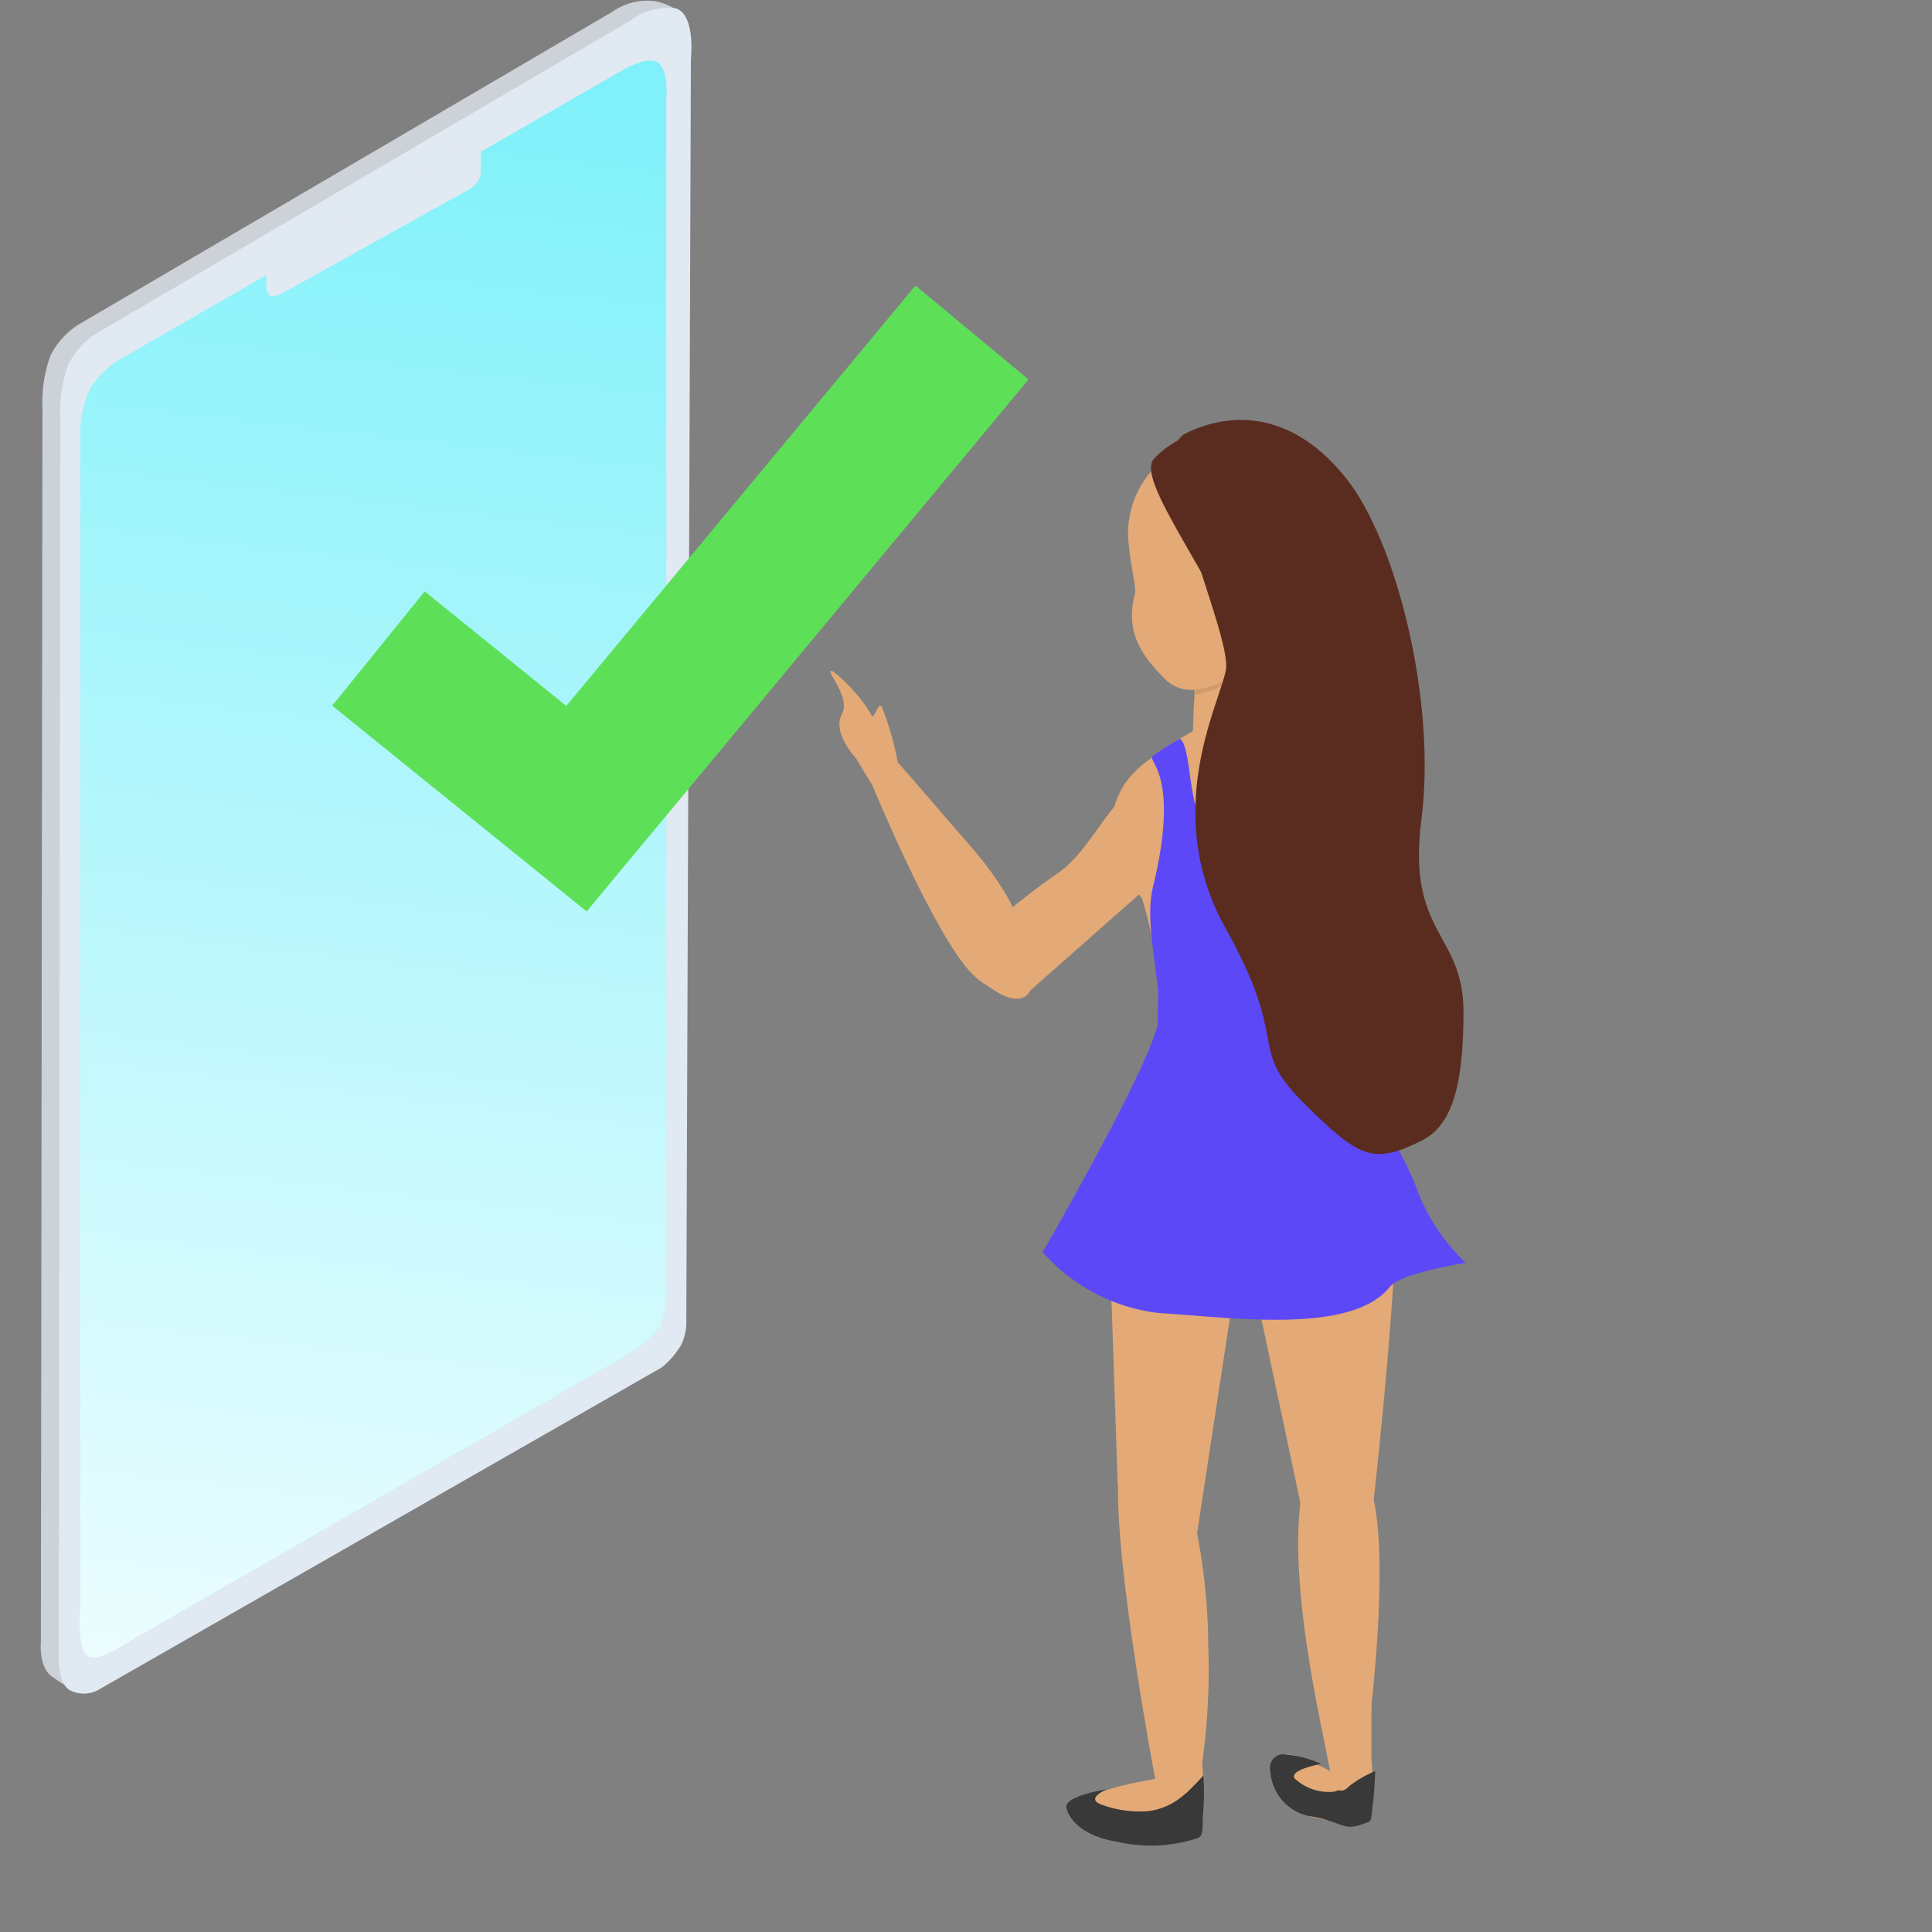 <svg xmlns="http://www.w3.org/2000/svg" xmlns:xlink="http://www.w3.org/1999/xlink" width="100" height="100" viewBox="0 0 100 100">
  <rect x="0" y="0" width="100" height="100" fill="#808080" stroke="none"/>
  <defs>
    <clipPath id="clip-path">
      <rect id="Rectangle_28" data-name="Rectangle 28" width="100" height="100" transform="translate(387 33)" fill="#fff" stroke="#707070" stroke-width="1"/>
    </clipPath>
    <linearGradient id="linear-gradient" x1="0.5" x2="0.448" y2="1.206" gradientUnits="objectBoundingBox">
      <stop offset="0" stop-color="#fff" stop-opacity="0"/>
      <stop offset="1" stop-color="#fff"/>
    </linearGradient>
    <clipPath id="clip-path-2">
      <rect id="Rectangle_121" data-name="Rectangle 121" width="63.169" height="82.766" fill="#fff" stroke="#707070" stroke-width="0.231"/>
    </clipPath>
  </defs>
  <g id="verify-mobile" transform="translate(-387 -33)" clip-path="url(#clip-path)">
    <g id="Group_5" data-name="Group 5" transform="translate(180.575 -49.592)">
      <g id="Group_4" data-name="Group 4" transform="translate(172.678 56.714)">
        <path id="Path_22" data-name="Path 22" d="M521.179,624.142a3.986,3.986,0,0,1,1.564-1.7l27.53-16.13a3.116,3.116,0,0,1,2.258-.542,3.037,3.037,0,0,1,1.215.542l-.562,67.282a2.665,2.665,0,0,1-.269,1.266,4.465,4.465,0,0,1-.99,1.153l-29.141,17.337a8.463,8.463,0,0,1-1.563-.911c-.642-.507-.522-1.739-.522-1.739l.081-63.8A7.239,7.239,0,0,1,521.179,624.142Z" transform="translate(-484.836 -579.821)" fill="#cdd2d8"/>
        <path id="Path_19" data-name="Path 19" d="M521.179,624.142a3.986,3.986,0,0,1,1.564-1.7l27.53-16.13a3.316,3.316,0,0,1,2.349-.646c1.058.3.8,2.623.8,2.623l-.237,65.3a2.664,2.664,0,0,1-.269,1.266,4.463,4.463,0,0,1-.99,1.153l-29.146,16.682a1.568,1.568,0,0,1-1.563,0c-.641-.507-.517-1.995-.517-1.995l.081-63.8A7.244,7.244,0,0,1,521.179,624.142Z" transform="translate(-483.914 -579.36)" fill="#e1e9f2"/>
        <g id="Group_31" data-name="Group 31">
          <path id="second" d="M522.4,625.225a4.751,4.751,0,0,1,1.712-1.527l25.58-14.715s1.362-.863,1.976-.536.48,1.844.48,1.844v61.53a5.437,5.437,0,0,1-.291,2.056,5.806,5.806,0,0,1-1.742,1.5l-25.844,14.879s-1.505,1.076-2.087.692-.366-2.632-.366-2.632v-60.8A5.217,5.217,0,0,1,522.4,625.225Z" transform="translate(-483.914 -579.36)" fill="#80f1fa"/>
          <path id="gradient-overlay" d="M522.4,625.225a4.751,4.751,0,0,1,1.712-1.527l25.58-14.715s1.362-.863,1.976-.536.48,1.844.48,1.844v61.53a5.437,5.437,0,0,1-.291,2.056,5.806,5.806,0,0,1-1.742,1.5l-25.844,14.879s-1.505,1.076-2.087.692-.366-2.632-.366-2.632v-60.8A5.217,5.217,0,0,1,522.4,625.225Z" transform="translate(-483.914 -579.36)" fill="url(#linear-gradient)"/>
        </g>
        <path id="Path_21" data-name="Path 21" d="M531.446,619.007v1.077s.012.4.237.477.661-.179.661-.179l9.578-5.326a1.552,1.552,0,0,0,.5-.461,1.155,1.155,0,0,0,.125-.605v-1.425Z" transform="translate(-483.914 -579.36)" fill="#e1e9f2"/>
      </g>
      <path id="Path_4" data-name="Path 4" d="M147.27,143.169l10.249,8.29,20.472-24.648" transform="translate(78.744 -27.009)" fill="none" stroke="#5de058" stroke-width="7.608"/>
      <g id="Group_37" data-name="Group 37" transform="translate(241.15 99.826)">
        <g id="Group_35" data-name="Group 35">
          <path id="Path_130" data-name="Path 130" d="M2.134,1.66.169,0,1.429,3.816S-.615,7.719.186,8.272A1.7,1.7,0,0,0,2.33,7.88,7.4,7.4,0,0,0,3.866,6.105a6.008,6.008,0,0,0,.872-1.89,4.749,4.749,0,0,0-.965-1.363A9.106,9.106,0,0,0,2.134,1.66Z" transform="matrix(0.588, 0.809, -0.809, 0.588, 27.588, 71.4)" fill="#e3a976"/>
          <path id="Path_364" data-name="Path 364" d="M.154,4.926s.054,1.266.658.525a5.641,5.641,0,0,0,1.132-2.13A3.386,3.386,0,0,0,1.823,1.37,9.58,9.58,0,0,0,1.192,0,10.775,10.775,0,0,1,2.923.631c.764.358,1.208.378,1.213.761A7.8,7.8,0,0,1,2.893,5.346C2.04,6.894.983,7.305.344,7.229S.154,4.926.154,4.926Z" transform="translate(27.147 73.549) rotate(70)" fill="#393939"/>
          <path id="Path_130-2" data-name="Path 130" d="M2.913,1.729.532,0,2.446,3.638S-.669,5.006.132,5.558a6.409,6.409,0,0,0,1.252.664,1.8,1.8,0,0,0,1.853-.095A6.92,6.92,0,0,0,5.265,3.781s-.058-.217-.715-.86A9.107,9.107,0,0,0,2.913,1.73Z" transform="matrix(0.588, 0.809, -0.809, 0.588, 35.948, 70.499)" fill="#e3a976"/>
          <path id="Path_364-2" data-name="Path 364" d="M1.176,2.5S.888,4.146,1.4,4.049A2.569,2.569,0,0,0,2.76,2.336a6.723,6.723,0,0,0-.053-.968A5.945,5.945,0,0,1,2.481,0,17.761,17.761,0,0,1,4.166.758c.764.358.669.321.673.7.028,1.211-.491,1.008-1.345,2.557A2.517,2.517,0,0,1,.627,5.094a.689.689,0,0,1-.6-.893A5.375,5.375,0,0,1,1.176,2.5Z" transform="translate(35.603 72.107) rotate(70)" fill="#393939"/>
          <g id="Group_34" data-name="Group 34">
            <g id="Group_33" data-name="Group 33">
              <g id="Mask_Group_1" data-name="Mask Group 1" clip-path="url(#clip-path-2)">
                <g id="Group_603" data-name="Group 603" transform="translate(-9.777 0.716)">
                  <g id="Group_604" data-name="Group 604">
                    <g id="Group_146" data-name="Group 146" transform="matrix(0.866, -0.5, 0.5, 0.866, 0, 23.824)">
                      <path id="Path_126" data-name="Path 126" d="M7.267.63A10.642,10.642,0,0,0,3.755,0,8.087,8.087,0,0,0,0,1.2L.749,15.775l4.044,3.235Z" transform="translate(18.441 32.924) rotate(31)" fill="#e3a976"/>
                      <path id="Path_127" data-name="Path 127" d="M4.5,3.32A31.054,31.054,0,0,1,7.01,9.367a35.458,35.458,0,0,1,1.4,6c.1,3.382-2.61,2.211-2.61,2.211l.491-.728S-.515,3.336.031.88C.686-2.064,4.5,3.32,4.5,3.32Z" transform="translate(12.778 44.724) rotate(45.972)" fill="#e3a976"/>
                      <path id="Path_135" data-name="Path 135" d="M11.744.229.792,4.752C.254,5.063-.361,7.841.262,8.394S2.438,8.354,3.1,8.367C4.421,8.4,6.524,5.985,8.485,5.486c1.766-.474,6.517-2.115,6.04-2.94C12.809-1.076,11.744.229,11.744.229Z" transform="translate(31.327 24.875) rotate(-169)" fill="#e3a976"/>
                      <path id="Path_125" data-name="Path 125" d="M13.09.468c-2.854-.99-5.6-.48-9.652,2.187s-.661,7.083-.661,7.083a19.809,19.809,0,0,1,.612,5.078A24.372,24.372,0,0,1,0,26.119s14.857,7.623,15.3.545a16.645,16.645,0,0,0-.113-3.6c-.528-3.5-5-4.248-2.613-12.808C13.4-.237,16.055,1.475,13.09.468Z" transform="matrix(0.891, 0.454, -0.454, 0.891, 29.171, 11.226)" fill="#e3a976"/>
                      <path id="Path_128" data-name="Path 128" d="M8.016,1.651c-.375-4.229-.246,1-2.068,1S0,4.121,0,4.121L3.458,19.133l3.7-.392S8.392,5.88,8.016,1.651Z" transform="translate(25.461 34.516) rotate(31)" fill="#e3a976"/>
                      <path id="Path_129" data-name="Path 129" d="M3.623,1.863C4.759,4.756,4.8,11.286,4.744,14.5c-.017,1.007.366,1.222-.046,1.685s-1.1,2.363-1.734.183S-.652,5.906.13,1.325C.15,1.206,2.136-1.918,3.623,1.863Z" transform="translate(20.321 50.105) rotate(36.011)" fill="#e3a976"/>
                      <path id="Path_361" data-name="Path 361" d="M7.121,0S5.5,1.254,5.342,2.48c0,.011-.445,2.758-.445,2.758L0,4.536S.924,2.49,1.318,1.724A6.26,6.26,0,0,0,1.853.172Z" transform="translate(33.654 11.681) rotate(7)" fill="#e3a976"/>
                      <path id="Path_362" data-name="Path 362" d="M0,2.236l.113.8a5.1,5.1,0,0,0,1.568-.846A19.408,19.408,0,0,1,3.729.972L3.738,0Z" transform="translate(36.676 10.963) rotate(38.016)" opacity="0.089"/>
                      <path id="Path_360" data-name="Path 360" d="M5.014,0c3.059,0,5.4,2.1,5.4,5.668,0,2.784-2.907,6.56-5.33,7.376a1.9,1.9,0,0,1-1.714-.152C1.767,11.8.791,10.714.985,8.657.81,7.971.459,7.189.187,6.185A4.885,4.885,0,0,1,5.014,0Z" transform="matrix(0.766, 0.643, -0.643, 0.766, 39.669, 0)" fill="#e3a976"/>
                      <path id="Path_134" data-name="Path 134" d="M6.089,1.624l-1.374.442s-1.573.933-2.4.212S-.357,2.772.061,2.211A8.346,8.346,0,0,1,2.657.8C3.114.764,1.99.263,2.439.17A14.652,14.652,0,0,1,5.551.025Z" transform="translate(21.385 3.606) rotate(107)" fill="#e3a976"/>
                      <path id="Path_136" data-name="Path 136" d="M11.256,2.253C9.6,1.027,6.092.7,6.092.7L.487,0S-.523,1.575.366,1.759c0,0,7.677,3.686,10.443,3.823S12.914,3.481,11.256,2.253Z" transform="matrix(0.309, 0.951, -0.951, 0.309, 19.628, 8.176)" fill="#e3a976"/>
                    </g>
                  </g>
                </g>
              </g>
            </g>
          </g>
        </g>
        <path id="primary" d="M17.687,1.462a7.568,7.568,0,0,0-1.176-.319c-.277,1.331-.14,2.322-1.785,3.555-1.86,1.395-1.153.569-2.427.7C9.787,5.647,11,.661,10.3,0A11.525,11.525,0,0,0,8.8.707c-.4.215,1.326,1.021-.826,6.725-.526,1.394-.369,3.248-.392,5.236-.006.554-.2,1.217-.224,1.828C6.541,16.845,0,25.5,0,25.5a9.465,9.465,0,0,0,5.532,3.851c3.845.717,9.8,2.341,12.074.134.687-.666,4.068-.76,4.068-.76a10.157,10.157,0,0,1-2.039-4.043c-.415-2.007-3.131-7.9-3.242-9.078,1.452-5.591.514-6.612.054-9.7a8.245,8.245,0,0,1,1.24-4.442Z" transform="translate(16.134 22.265) rotate(-7.004)" fill="#5d48f8"/>
        <g id="Group_36" data-name="Group 36" transform="translate(21.619 3.545)">
          <path id="Path_366" data-name="Path 366" d="M.057,3.063C-.761,4.7,7.445,10.237,9.6,16.111c1.67,2.656,2-3.421,1.974-4.588C11.519,9.385,8.691,2.033,7.025.711,4.494-1.3.874,1.429.057,3.063Z" transform="matrix(0.97, 0.242, -0.242, 0.97, 4.059, 0)" fill="#5a2c1f"/>
          <path id="Path_367" data-name="Path 367" d="M5.21,26.315C1.222,20.67,3.66,14.8,3.808,13,3.961,11.147-1.536,2.293.422,1.044,2.856-.507,5.994-.561,8.972,2.48S14.827,13.526,14.691,19.6s2.781,5.582,3.217,9.726-.109,5.979-1.472,6.847c-2.33,1.487-3.087,1.265-6.3-1.335S9.2,31.96,5.21,26.315Z" transform="matrix(0.994, 0.105, -0.105, 0.994, 4.686, 0.586)" fill="#5a2c1f"/>
        </g>
      </g>
    </g>
  </g>
</svg>
